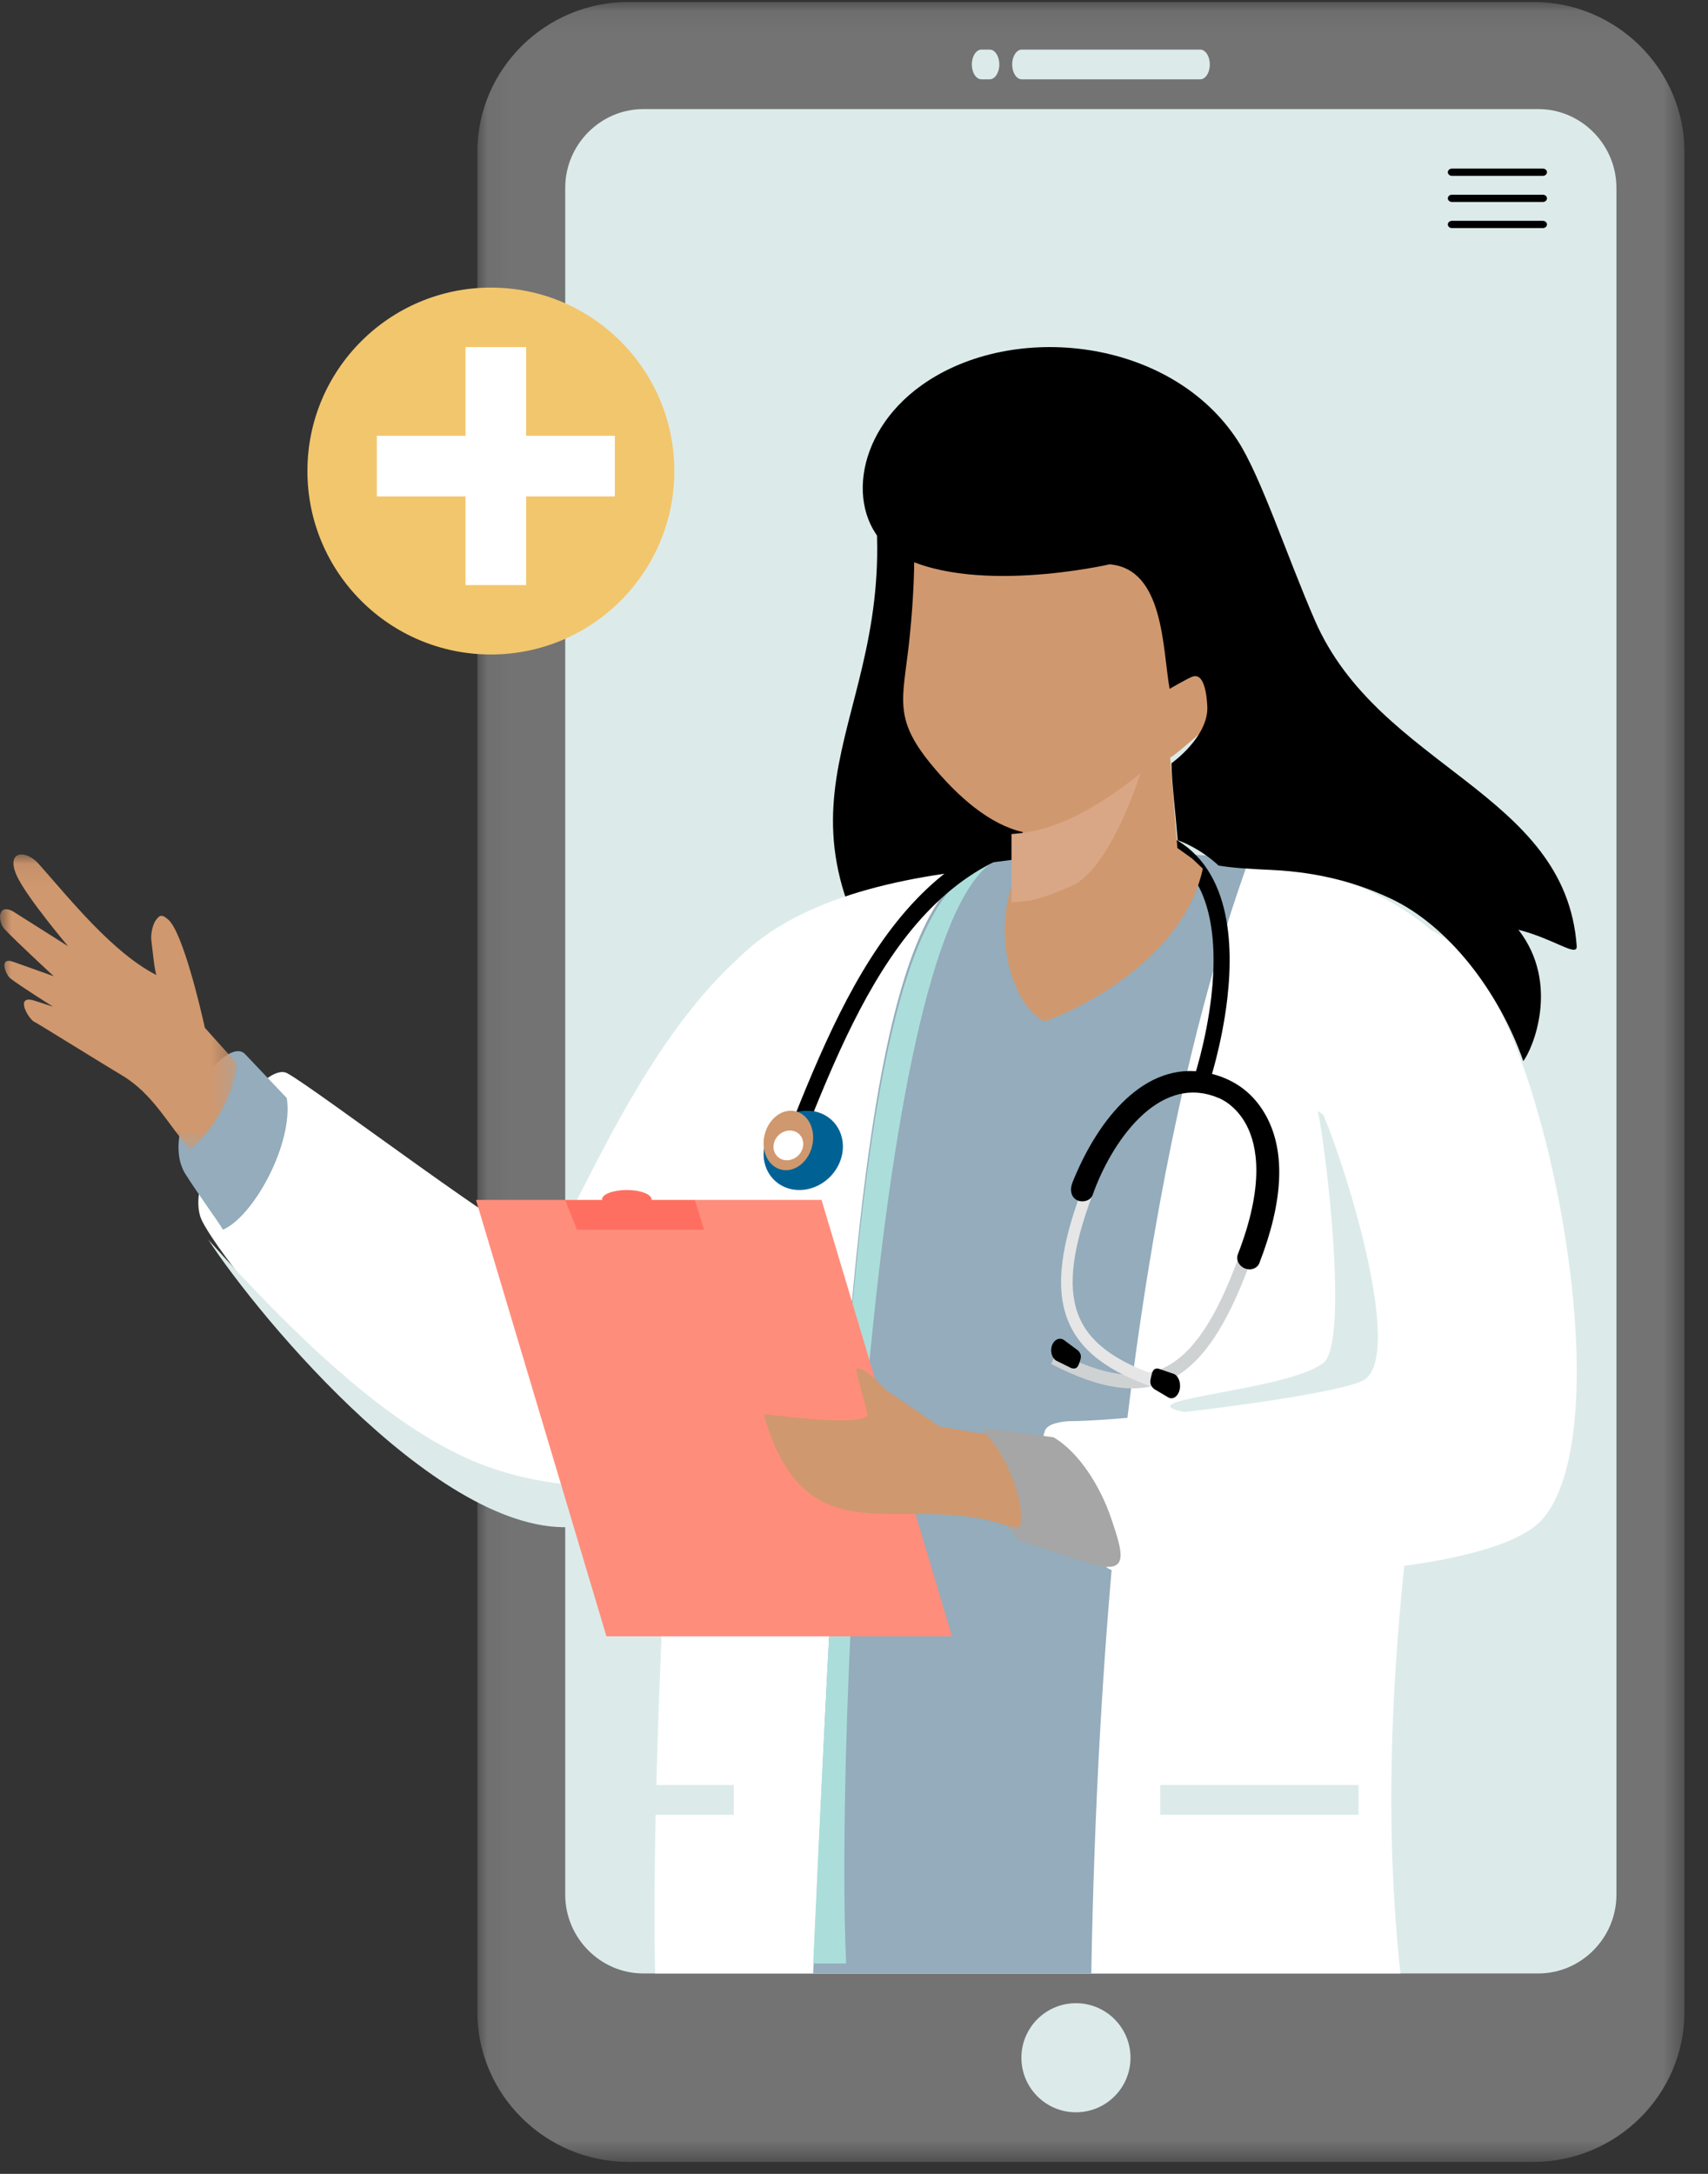 <svg xmlns="http://www.w3.org/2000/svg" xmlns:xlink="http://www.w3.org/1999/xlink" width="77" height="98" viewBox="0 0 77 98">
    <rect x="0" y="0" width="77" height="98" fill="#333333" stroke="none"/>
    <defs>
        <path id="5101v7yp8a" d="M0.062 0.091L54.479 0.091 54.479 97.459 0.062 97.459z"/>
        <path id="5uwioj60gc" d="M0 0.073L10.676 0.073 10.676 13.382 0 13.382z"/>
        <path id="f8a5dyggke" d="M0 97.459L76 97.459 76 0.447 0 0.447z"/>
    </defs>
    <g fill="none" fill-rule="evenodd">
        <g transform="translate(21.459)">
            <mask id="yvfgnqk79b" fill="#fff">
                <use xlink:href="#5101v7yp8a"/>
            </mask>
            <path fill="#737373" d="M6.864.09h40.813c3.74 0 6.802 3.04 6.802 6.754v83.861c0 3.715-3.061 6.754-6.802 6.754H6.864c-3.74 0-6.802-3.04-6.802-6.754V6.845C.062 3.13 3.123.09 6.864.09" mask="url(#yvfgnqk79b)"/>
        </g>
        <path fill="#DCEBEA" d="M29 4.918c-1.928 0-3.518 1.602-3.518 3.545v76.956c0 1.944 1.59 3.546 3.519 3.546h40.351c1.929 0 3.519-1.602 3.519-3.546V8.463c0-1.944-1.59-3.545-3.519-3.545H29.001zM46.065 3.576c-.24 0-.434-.3-.434-.67 0-.37.195-.67.434-.67h8.042c.24 0 .434.3.434.67 0 .37-.194.67-.434.67h-8.042zm-1.448-1.34c.24 0 .434.3.434.67 0 .37-.195.67-.434.67h-.37c-.24 0-.435-.3-.435-.67 0-.37.194-.67.434-.67h.37z"/>
        <path fill="#000" d="M39.347 21.906c1.438 10.409-5.614 13.62 1.29 23.247 0 0 4.23-4.617 6.04-4.943 1.812-.326 2.052-5.975 2.052-6.264 0-.29-1.611-11.55-1.611-11.55l-7.771-.49z"/>
        <path fill="#FFF" d="M40.958 53.893c-2.856 6.176-6.398 13.252-14.572 14.452-6.63.973-16.333-11.323-17.287-13.329-.953-2.006 2.67-7.245 3.839-6.639 1.17.607 10.78 7.918 11.658 7.862 1.025-.065 4.525-11.03 10.873-14.64.99-.563 6.717 9.638 5.489 12.294"/>
        <path fill="#DCEBEA" d="M30.847 67.255c-1.356.739-2.882 1.273-4.617 1.536-6.02.91-14.567-9.409-16.842-12.909 3.979 4.45 7.523 7.681 10.72 9.393 2.947 1.579 5.469 1.802 10.74 1.98"/>
        <path fill="#FFF" d="M56.287 38.947c3.993 0 8.006 2.046 9.754 4.679 2.696 4.06-5.156 24.716-2.907 45.339h-33.6c-.205-8.536.723-29.897 2.633-44.364 4.184-6.65 17.69-5.654 24.12-5.654"/>
        <path fill="#94ACBB" d="M43.972 38.994c-4.938 2.716-5.953 19.012-7.313 49.97h12.538c.539-30.4 5.26-45.085 7.132-50.274-4.026-.27-7.427-.476-12.357.304"/>
        <path fill="#ABDEDB" d="M44.187 38.97c-5.083 2.693-6.128 18.852-7.528 49.548h1.488c-.485-9.778 1.07-45.786 6.559-49.624-.171.024-.344.05-.519.077"/>
        <path fill="#000" d="M53.716 48.924c.115-.312.664-2.007.893-3.999.154-1.339.163-2.806-.207-4.053-.354-1.198-1.065-2.198-2.352-2.674-.344-.128-.73-.22-1.162-.27-8.667-1.001-11.93 6.44-14.662 13.34l-.235.59-.673-.267.234-.591c2.82-7.122 6.201-14.86 15.42-13.795.49.056.932.162 1.328.309 1.538.57 2.383 1.746 2.799 3.153.401 1.356.395 2.921.232 4.34-.238 2.069-.812 3.842-.932 4.168l-.683-.25z"/>
        <path fill="#D0986E" d="M41.957 34.43c1.244 1.52 2.679 2.747 4.154 3.08v1.636l-.287.395c-1.05 1.859-.48 5.596 1.26 6.506 2.722-.994 6.403-3.444 7.142-6.887l-.485-.458-.663-.473-.325-4.08c.206-.06 1.52-1.296 1.938-1.544.418-.248.878-1.288.708-2.232-.169-.944-1.516-.306-1.516-.306 1.168-2.798 2.665-5.211-.348-6.766-3.012-1.555-9.088-1.439-9.088-1.439l-3.765-.403c.723 1.119.6 4.84.29 7.602-.28 2.476-.684 3.328.985 5.369"/>
        <path fill="#DAA786" d="M51.412 34.87s-1.345 4.302-3.103 5.068c-1.759.766-2.004.667-2.709.744V37.6c1.315-.09 3.059-.529 5.812-2.73"/>
        <path fill="#DCEBEA" d="M59.401 50.07c.358 1.505 1.43 10.449.256 11.372-1.549 1.22-8.635 1.626-6.51 2.154l4.94 1.228 9.419-5.582-5.217-7.04-2.888-2.131z"/>
        <path fill="#FFF" d="M59.455 49.803c-1.453-3-1.175-5.687 1.611-7.551 2.787-1.864 5.163.41 6.616 3.41 2.851 5.887 4.94 19.012 1.921 22.75-2.466 3.052-17.446 2.913-19.519 2.353-.485-.13-3.936-3.444-2.974-6.272.102-.302.72-.425 1.206-.428 2.824-.018 11.884-1.155 13.139-1.833 1.972-1.067-.982-10.326-2-12.43"/>
        <path fill="#A6A6A6" d="M47.5 64.795c1.136.678 2.098 2.178 2.609 3.694.575 1.706.804 2.56-1.115 1.95-1.345-.429-3.078-1.004-3.078-1.004-1.433-1.625-1.91-3.72-1.535-5.059l3.12.419z"/>
        <path fill="#94ACBB" d="M12.93 49.503c.31 2.046-1.503 5.347-2.88 5.932-.154-.288-1.074-1.537-1.684-2.497-1.31-2.062 1.782-6.37 2.688-5.413l1.876 1.978z"/>
        <g transform="translate(0 38.447)">
            <mask id="yw0gkv0ihd" fill="#fff">
                <use xlink:href="#5uwioj60gc"/>
            </mask>
            <path fill="#D0986E" d="M9.236 7.888c-.191-.868-.996-4.3-1.65-4.878-.333-.294-.412-.161-.56.026-.13.163-.24.608-.203.912.077.637.127 1.217.226 1.56C5.073 4.494 3.18 2.118 1.737.49 1.15-.17.217-.099.78 1.081c.461.965 2.287 3.127 2.287 3.127L.574 2.632c-.692-.367-.688.468-.358.818.541.575 2.208 2.113 2.208 2.113L.606 4.915c-.695-.249-.333.59-.147.738.426.34 1.935 1.283 1.935 1.283l-.834-.27c-.945-.306-.253.885.02.97.058.017 3.321 2.043 3.89 2.377 1.418.833 2.09 2.212 3.096 3.37.545-.41 1.915-1.971 2.11-3.892l-1.44-1.603z" mask="url(#yw0gkv0ihd)"/>
        </g>
        <mask id="74lw7zjolf" fill="#fff">
            <use xlink:href="#f8a5dyggke"/>
        </mask>
        <path fill="#DCEBEA" d="M52.306 81.812L61.247 81.812 61.247 80.471 52.306 80.471z" mask="url(#74lw7zjolf)"/>
        <path fill="#CFD2D3" d="M47.388 61.489c2.245 1.16 3.964 1.423 5.4.689 1.42-.726 2.522-2.42 3.541-5.177l-.525-.225c-.965 2.609-1.98 4.197-3.26 4.85-1.263.646-2.83.388-4.912-.689l-.244.552z" mask="url(#74lw7zjolf)"/>
        <path fill="#E6E6E7" d="M52.146 62.588c-2.193-.736-3.504-1.713-4.04-3.158-.528-1.43-.273-3.282.663-5.783l.486.203c-.885 2.366-1.136 4.092-.66 5.38.47 1.271 1.676 2.149 3.71 2.831l-.16.527z" mask="url(#74lw7zjolf)"/>
        <path fill="#000" d="M54.675 48.42c-2.904-.781-5.011 1.898-6.113 4.385-.18.406-.297.651-.278.867.057.64.84.583.972.206.793-2.272 2.924-5.524 5.65-4.392l.035.013c.06.023.772.306 1.254 1.224.49.933.821 2.702-.392 5.826-.08.207.014.445.212.577l.01.006.01.007h.001l.01.006.002.001.01.006h.001l.001.001.034.017h.002l.007.004h.001l.002.001h.001v.001h.002l.001.001h.001l.001.001h.001l.002.001h.002v.001h.002c.269.11.561.003.655-.237 1.079-2.78 1.185-5.008.314-6.62-.548-1.011-1.37-1.62-2.413-1.902M53.18 62.652c.068-.294-.043-.611-.247-.71l-.715-.245c-.233-.026-.265.139-.319.343-.052.223-.09.386.126.575l.66.391c.205.098.427-.06.495-.354M47.425 60.653c.093-.26.33-.372.529-.252l.649.483c.185.194.129.334.07.52-.07.197-.122.341-.374.273l-.68-.336c-.2-.12-.286-.428-.194-.688" mask="url(#74lw7zjolf)"/>
        <path fill="#006294" d="M34.553 51.357c-.368.948.076 1.94.992 2.218.916.277 1.957-.266 2.326-1.214.368-.948-.076-1.94-.992-2.218-.917-.277-1.958.267-2.326 1.214" mask="url(#74lw7zjolf)"/>
        <path fill="#D0986E" d="M34.504 51.035c-.23.711.048 1.456.62 1.664.573.208 1.224-.2 1.454-.91.23-.712-.048-1.456-.62-1.664-.573-.208-1.223.2-1.454.91" mask="url(#74lw7zjolf)"/>
        <path fill="#FFF" d="M34.92 51.447c-.139.355.028.728.371.832.344.104.734-.1.872-.455.138-.356-.028-.728-.372-.832-.343-.104-.734.1-.872.455" mask="url(#74lw7zjolf)"/>
        <path fill="#DCEBEA" d="M29.059 81.812L33.082 81.812 33.082 80.471 29.059 80.471z" mask="url(#74lw7zjolf)"/>
        <path fill="#000" d="M50.025 25.44s-6.409 1.481-9.714-.532c-2.167-1.51-1.924-5.296 1.253-7.552 4.092-2.907 11.22-2.127 14.233 2.506 1.05 1.616 2.234 5.245 3.482 8.109 2.9 6.659 11.299 7.728 11.802 14.677.038.526-.992-.313-2.627-.734 1.902 2.45.624 5.412.219 5.921-1.088-3.111-3.361-6.095-5.97-7.322-1.393-.655-3.114-1.19-5.398-1.296-.853-.04-1.667-.079-2.369-.197-.791-.736-1.647-1.083-1.843-1.137-.109-1.36-.274-2.628-.28-3.476 0 0 1.697-1.2 1.614-2.593-.084-1.392-.475-1.357-.633-1.323-.16.034-1.066.564-1.066.564-.321-1.809-.248-5.413-2.703-5.614" mask="url(#74lw7zjolf)"/>
        <path fill="#FF8D7C" d="M21.459 54.094L37.037 54.094 42.918 73.765 27.339 73.765z" mask="url(#74lw7zjolf)"/>
        <path fill="#D0986E" d="M44.468 64.662l-2.123-.36-2.426-1.653s-.963-1.095-1.316-.94c-.068.03.567 2.07.492 2.128-.632.5-4.693-.141-4.671-.068 1.943 6.679 6.203 3.448 10.842 4.964.684.224.815.143.774-.462-.064-.951-.602-2.508-1.572-3.61" mask="url(#74lw7zjolf)"/>
        <path fill="#FF6F61" d="M25.482 54.106h1.663c-.003-.012-.004-.024-.004-.036 0-.234.5-.423 1.116-.423.617 0 1.117.19 1.117.423 0 .012-.001.024-.004.036h1.958l.413 1.33h-5.734l-.525-1.33z" mask="url(#74lw7zjolf)"/>
        <path fill="#F2C66D" d="M22.13 12.965c4.567 0 8.27 3.703 8.27 8.27 0 4.568-3.703 8.27-8.27 8.27-4.568 0-8.271-3.702-8.271-8.27 0-4.567 3.703-8.27 8.27-8.27" mask="url(#74lw7zjolf)"/>
        <path fill="#FFF" d="M16.988 19.646L20.987 19.646 20.987 15.647 23.719 15.647 23.719 19.646 27.718 19.646 27.718 22.378 23.719 22.378 23.719 26.376 20.987 26.376 20.987 22.378 16.988 22.378z" mask="url(#74lw7zjolf)"/>
        <path fill="#DCEBEA" d="M48.506 90.306c1.358 0 2.459 1.1 2.459 2.459 0 1.358-1.101 2.459-2.46 2.459-1.357 0-2.458-1.101-2.458-2.46 0-1.357 1.1-2.458 2.459-2.458" mask="url(#74lw7zjolf)"/>
        <path fill="#000" d="M65.458 7.928c-.103 0-.187-.074-.187-.164 0-.09.084-.164.187-.164h4.096c.103 0 .187.073.187.164 0 .09-.084.164-.187.164h-4.096zm0 2.354c-.103 0-.187-.073-.187-.163 0-.09.084-.164.187-.164h4.096c.103 0 .187.073.187.164 0 .09-.084.163-.187.163h-4.096zm0-1.177c-.103 0-.187-.073-.187-.164 0-.09.084-.163.187-.163h4.096c.103 0 .187.073.187.163 0 .09-.084.164-.187.164h-4.096z" mask="url(#74lw7zjolf)"/>
    </g>
</svg>
